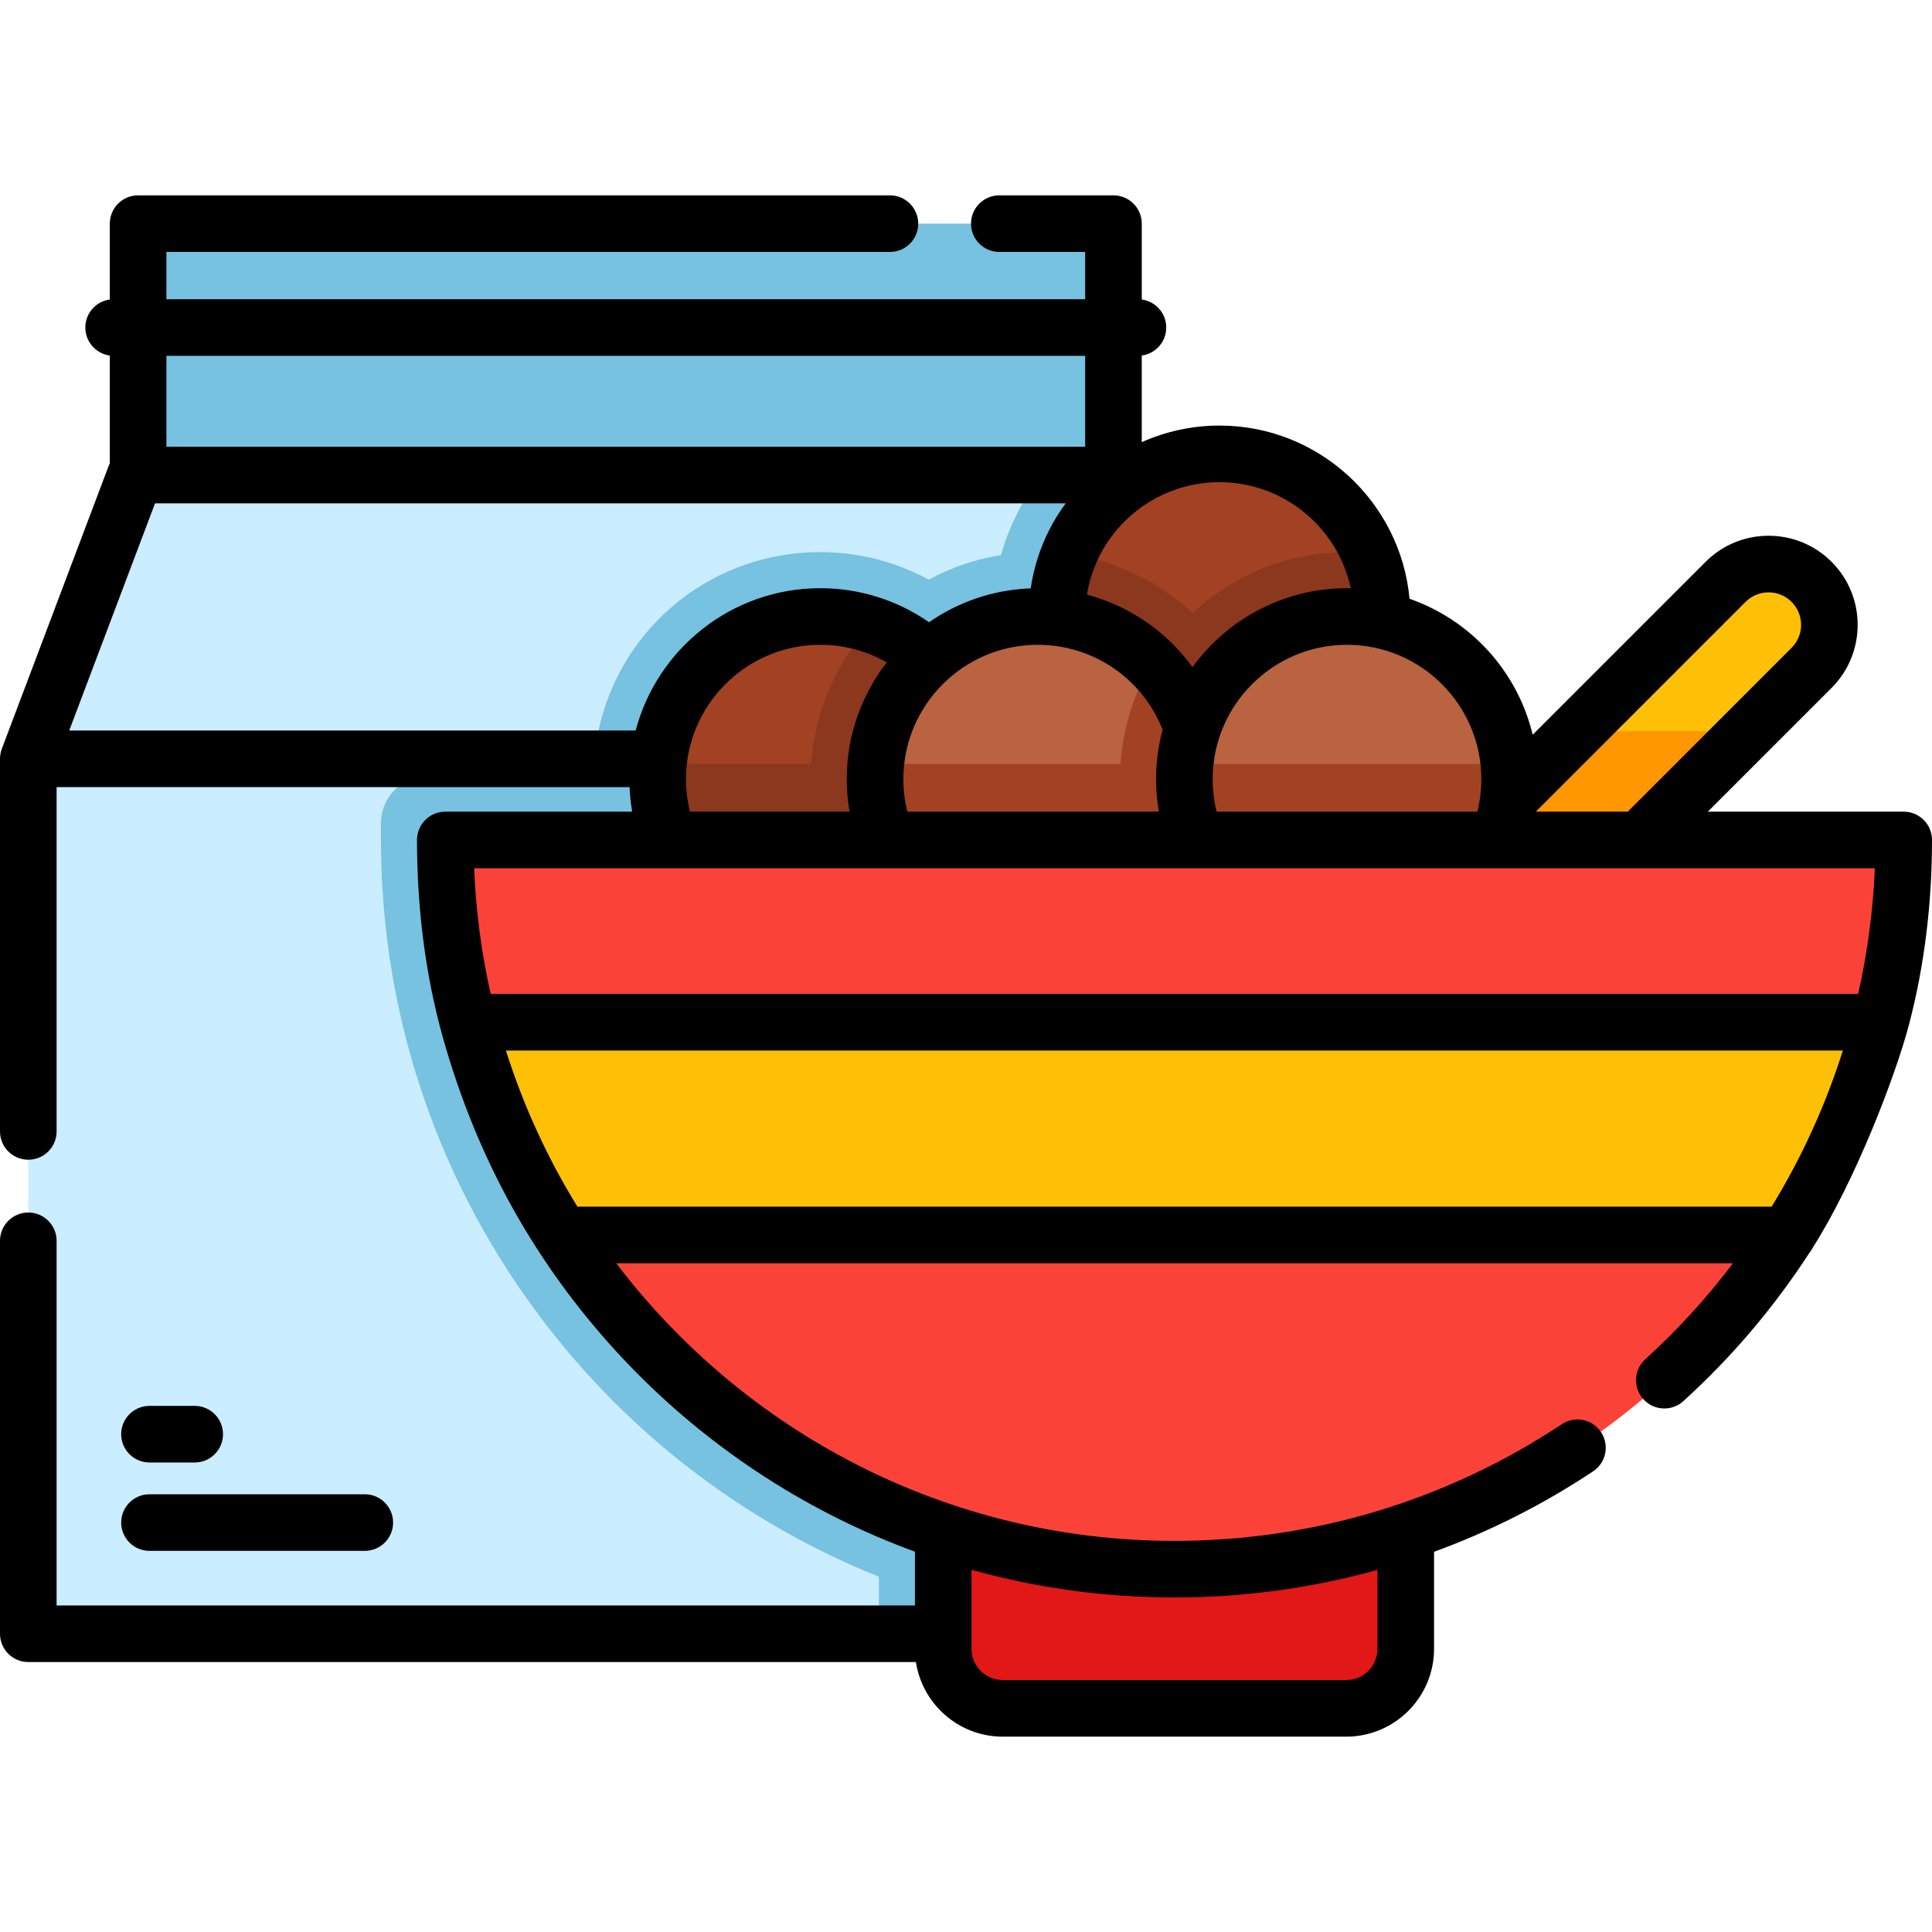 <?xml version="1.0" encoding="iso-8859-1"?>
<!-- Generator: Adobe Illustrator 19.0.0, SVG Export Plug-In . SVG Version: 6.00 Build 0)  -->
<svg version="1.1" id="Capa_1" xmlns="http://www.w3.org/2000/svg" xmlns:xlink="http://www.w3.org/1999/xlink" x="0px" y="0px"
	 viewBox="0 0 512 512" style="enable-background:new 0 0 512 512;" xml:space="preserve">
<rect x="36.597" y="59.269" style="fill:#76C2E0;" width="258.49" height="84.5"/>
<polygon style="fill:#CAEDFF;" points="324.18,432.96 7.5,432.96 7.5,201.099 35.901,125.887 295.46,125.887 323.85,201.099 
	323.861,205.544 323.907,241.495 "/>
<g>
	<path style="fill:#76C2E0;" d="M323.907,241.495c-1.978,2.751-4.207,5.366-6.674,7.8c-11.302,11.176-26.31,17.339-42.238,17.339
		c-10.415,0-20.227-2.672-28.788-7.345c-3.115,1.694-6.412,3.149-9.88,4.298c-6.06,2.012-12.438,3.047-18.942,3.047
		c-33.165,0-60.146-26.992-60.146-60.157c0-2.001,0.091-3.854,0.273-5.674c2.899-31.062,28.629-54.483,59.873-54.483
		c6.503,0,12.882,1.035,18.965,3.058c3.422,1.126,6.685,2.558,9.778,4.23c5.855-3.184,12.302-5.412,19.146-6.503
		c0.648-2.285,1.41-4.548,2.331-6.765c2.183-5.287,5.059-10.13,8.504-14.451h19.351l28.39,75.21l0.011,4.446L323.907,241.495z"/>
	<path style="fill:#76C2E0;" d="M324.18,432.96h-90.434c-0.546-2.797-0.83-5.696-0.83-8.652v-6.469
		c-39.817-15.94-74.335-43.955-98.45-81.305c-12.2-18.896-21.25-39.544-26.889-61.373c-4.389-17.089-6.617-34.768-6.617-52.562v-4.4
		c0-6.992,5.673-12.654,12.655-12.654h210.248L324.18,432.96z"/>
</g>
<path style="fill:#A24223;" d="M366.27,163.374c0,19.658-13.155,36.247-31.153,41.42c-3.798,1.103-7.8,1.683-11.95,1.683
	c-9.653,0-18.555-3.172-25.741-8.527c-10.528-7.856-17.35-20.42-17.35-34.575c0-5.833,1.16-11.404,3.275-16.486
	c6.469-15.622,21.864-26.605,39.816-26.605c17.862,0,33.177,10.858,39.714,26.321C365.065,151.754,366.27,157.428,366.27,163.374z"
	/>
<g>
	<path style="fill:#8B381E;" d="M335.117,204.794c-3.798,1.103-7.8,1.683-11.95,1.683c-9.653,0-18.555-3.172-25.741-8.527
		c-10.528-7.856-17.35-20.42-17.35-34.575c0-5.833,1.16-11.404,3.275-16.486c12.757,1.774,24.57,7.561,33.893,16.759
		C328.398,174.653,334.708,189.206,335.117,204.794z"/>
	<path style="fill:#8B381E;" d="M366.27,163.374c0,23.808-19.294,43.102-43.103,43.102c-9.653,0-18.555-3.172-25.741-8.527
		c4.15-29.14,29.266-51.63,59.543-51.63c2.001,0,3.968,0.102,5.912,0.284C365.065,151.754,366.27,157.428,366.27,163.374z"/>
</g>
<path style="fill:#A24223;" d="M260.487,206.476c0,19.056-12.37,35.235-29.527,40.919c-4.264,1.421-8.834,2.183-13.575,2.183
	c-23.797,0-43.091-19.306-43.091-43.102c0-1.353,0.057-2.695,0.193-4.014c2.012-21.921,20.454-39.089,42.898-39.089
	c4.741,0,9.312,0.762,13.575,2.183c15.94,5.276,27.742,19.613,29.334,36.906C260.43,203.782,260.487,205.124,260.487,206.476z"/>
<g>
	<path style="fill:#8B381E;" d="M260.487,206.476c0,19.056-12.37,35.235-29.527,40.919c-4.264,1.421-8.834,2.183-13.575,2.183
		c-23.797,0-43.091-19.306-43.091-43.102c0-1.353,0.057-2.695,0.193-4.014h85.807C260.43,203.782,260.487,205.124,260.487,206.476z"
		/>
	<path style="fill:#8B381E;" d="M260.487,206.476c0,19.056-12.37,35.235-29.527,40.919c-10.005-10.733-16.122-25.127-16.122-40.919
		s6.117-30.187,16.122-40.92C248.116,171.242,260.487,187.41,260.487,206.476z"/>
</g>
<path style="fill:#B96340;" d="M318.097,206.476c0,12.006-4.911,22.864-12.836,30.675c-7.777,7.686-18.476,12.427-30.266,12.427
	c-23.808,0-43.102-19.306-43.102-43.102c0-1.353,0.057-2.695,0.193-4.014c2.012-21.921,20.454-39.089,42.909-39.089
	c11.79,0,22.489,4.741,30.266,12.416c7.027,6.936,11.688,16.27,12.654,26.673C318.04,203.782,318.097,205.124,318.097,206.476z"/>
<g>
	<path style="fill:#A24223;" d="M318.097,206.476c0,12.006-4.911,22.864-12.836,30.675c-7.777,7.686-18.476,12.427-30.266,12.427
		c-23.808,0-43.102-19.306-43.102-43.102c0-1.353,0.057-2.695,0.193-4.014h85.83C318.04,203.782,318.097,205.124,318.097,206.476z"
		/>
	<path style="fill:#A24223;" d="M318.097,206.476c0,12.006-4.911,22.864-12.836,30.675c-5.366-8.982-8.436-19.476-8.436-30.675
		c0-11.211,3.081-21.705,8.436-30.687C313.185,183.612,318.097,194.469,318.097,206.476z"/>
</g>
<path style="fill:#B96340;" d="M400.072,206.476c0,23.797-19.294,43.102-43.102,43.102c-23.797,0-43.091-19.306-43.091-43.102
	c0-1.353,0.057-2.695,0.193-4.014c2.012-21.921,20.454-39.089,42.898-39.089c22.455,0,40.897,17.168,42.909,39.089
	C400.015,203.782,400.072,205.124,400.072,206.476z"/>
<path style="fill:#A24223;" d="M400.072,206.476c0,23.797-19.294,43.102-43.102,43.102c-23.797,0-43.091-19.306-43.091-43.102
	c0-1.353,0.057-2.695,0.193-4.014h85.807C400.015,203.782,400.072,205.124,400.072,206.476z"/>
<path style="fill:#FEC007;" d="M480.09,176.988l-16.797,16.797l-83.536,83.536l-22.787-22.787l100.332-100.332
	c3.142-3.142,7.268-4.713,11.394-4.713c4.109,0,8.252,1.571,11.394,4.713C486.374,160.502,486.374,170.687,480.09,176.988z"/>
<polygon style="fill:#FE9700;" points="463.293,193.785 379.758,277.32 356.971,254.533 417.719,193.785 "/>
<path style="fill:#E21717;" d="M356.765,452.729h-91.021c-8.711,0-15.773-7.062-15.773-15.773v-50.358h122.567v50.358
	C372.538,445.667,365.476,452.729,356.765,452.729z"/>
<path style="fill:#FB4239;" d="M504.5,222.597c0,16.676-2.106,32.851-6.077,48.302c-5.231,20.267-13.655,39.256-24.721,56.381
	c-34.388,53.291-94.308,88.559-162.445,88.559c-68.154,0-128.057-35.268-162.462-88.559c-11.066-17.125-19.473-36.114-24.703-56.381
	c-3.97-15.45-6.077-31.625-6.077-48.302L504.5,222.597L504.5,222.597z"/>
<path style="fill:#FEC007;" d="M498.423,270.897c-5.231,20.267-13.655,39.256-24.721,56.381H148.797
	c-11.066-17.125-19.473-36.114-24.703-56.381H498.423z"/>
<path d="M505.89,271.574c4.161-15.851,6.11-32.33,6.11-48.975c0-4.143-3.357-7.5-7.5-7.5h-51.912l32.806-32.806
	c9.207-9.208,9.207-24.189-0.008-33.404c-4.468-4.455-10.394-6.909-16.686-6.909c-6.312,0-12.243,2.456-16.704,6.916l-45.821,45.821
	c-4.024-16.832-16.475-30.417-32.632-36.035c-2.379-25.705-24.058-45.902-50.374-45.902c-7.154,0-14.163,1.526-20.59,4.39V94.221
	c3.662-0.496,6.486-3.626,6.486-7.424s-2.825-6.928-6.486-7.424V59.269c0-4.143-3.357-7.5-7.5-7.5h-30.25
	c-4.143,0-7.5,3.357-7.5,7.5s3.357,7.5,7.5,7.5h22.75v12.53H44.1v-12.53h191.74c4.143,0,7.5-3.357,7.5-7.5s-3.357-7.5-7.5-7.5H36.6
	c-4.143,0-7.5,3.357-7.5,7.5v20.106c-3.663,0.495-6.488,3.625-6.488,7.424c0,3.799,2.826,6.929,6.488,7.424v28.556
	c-0.071,0.155-0.155,0.3-0.216,0.461l-28.4,75.2C0.167,199.277,0,200.195,0,201.089v98.75c0,4.143,3.357,7.5,7.5,7.5
	s7.5-3.357,7.5-7.5v-91.245h151.84c0.09,2.192,0.327,4.361,0.696,6.505H118.01c-4.143,0-7.5,3.357-7.5,7.5
	c0,17.459,2.088,35.294,6.799,52.134c4.76,17.015,11.5,33.417,20.405,48.689c7.674,13.16,16.864,25.446,27.299,36.551
	c10.02,10.664,21.197,20.237,33.278,28.494c12.175,8.321,25.265,15.299,38.967,20.752c1.728,0.688,3.465,1.351,5.212,1.99v14.252H15
	v-96.63c0-4.143-3.357-7.5-7.5-7.5s-7.5,3.357-7.5,7.5v104.13c0,4.143,3.357,7.5,7.5,7.5h235.233
	c1.693,11.177,11.365,19.771,23.007,19.771h91.029c12.831,0,23.271-10.439,23.271-23.271v-25.72
	c14.752-5.382,28.893-12.515,42.15-21.323c3.45-2.292,4.389-6.947,2.097-10.397c-2.292-3.451-6.947-4.388-10.397-2.097
	c-30.452,20.232-65.944,30.927-102.64,30.927c-60.306,0-113.982-28.9-147.935-73.569h295.939
	c-6.897,9.114-14.655,17.641-23.234,25.425c-3.067,2.783-3.298,7.526-0.515,10.595c2.784,3.067,7.527,3.297,10.595,0.515
	c12.879-11.686,24.061-24.908,33.383-39.255c0.367-0.444,0.678-0.934,0.936-1.455C491.581,313.098,502.33,285.134,505.89,271.574z
	 M365.04,416.046v20.913c0,4.561-3.71,8.271-8.271,8.271H265.74c-4.561,0-8.271-3.71-8.271-8.271v-20.937
	c17.124,4.768,35.158,7.327,53.78,7.327C329.594,423.349,347.66,420.87,365.04,416.046z M462.604,159.503
	c1.627-1.627,3.792-2.523,6.097-2.523c2.293,0,4.457,0.898,6.086,2.523c3.359,3.358,3.359,8.824,0,12.183l-43.414,43.413h-24.365
	L462.604,159.503z M392.57,206.479c0,2.933-0.353,5.816-1.051,8.619H322.42c-0.698-2.803-1.051-5.687-1.051-8.619
	c0-19.63,15.97-35.601,35.6-35.601S392.57,186.85,392.57,206.479z M239.4,206.479c0-19.63,15.966-35.601,35.59-35.601
	c1.434,0,2.852,0.086,4.249,0.251c0.032,0.004,0.063,0.008,0.095,0.011c12.915,1.566,23.961,10.045,28.763,22.245
	c-1.12,4.179-1.727,8.565-1.727,13.093c0,2.912,0.259,5.788,0.746,8.619H240.45C239.752,212.297,239.4,209.413,239.4,206.479z
	 M357.974,155.904c-0.335-0.007-0.667-0.025-1.004-0.025c-16.826,0-31.75,8.263-40.955,20.936
	c-6.799-9.429-16.674-16.237-27.969-19.232c0.588-3.613,1.72-7.095,3.411-10.397c2.117-4.137,4.979-7.769,8.521-10.807
	c6.434-5.546,14.67-8.601,23.192-8.601C340.236,127.779,354.529,139.852,357.974,155.904z M287.58,94.299v24.09H44.1v-24.09H287.58z
	 M41.085,133.389h241.338c-1.615,2.192-3.064,4.51-4.319,6.962c-2.489,4.863-4.15,10.15-4.958,15.575
	c-9.982,0.36-19.232,3.622-26.935,8.972c-8.418-5.846-18.441-9.019-28.821-9.019c-23.448,0-43.218,16.035-48.931,37.715H18.348
	L41.085,133.389z M181.79,206.479c0-19.63,15.97-35.601,35.6-35.601c6.237,0,12.288,1.63,17.61,4.664
	c-6.635,8.561-10.599,19.292-10.599,30.937c0,2.912,0.259,5.789,0.746,8.619h-42.302C182.146,212.296,181.79,209.413,181.79,206.479
	z M496.848,230.099c-0.458,11.273-1.958,22.415-4.418,33.3H130.038c-2.426-10.78-3.924-21.907-4.378-33.3L496.848,230.099
	L496.848,230.099z M153.022,319.779c-7.918-12.846-14.317-26.723-18.943-41.381h354.295c-4.579,14.503-10.92,28.406-18.879,41.381
	H153.022z"/>
<path d="M39.613,387.574H51.6c4.143,0,7.5-3.357,7.5-7.5s-3.357-7.5-7.5-7.5H39.613c-4.143,0-7.5,3.357-7.5,7.5
	S35.471,387.574,39.613,387.574z"/>
<path d="M39.613,410.997h57.061c4.143,0,7.5-3.357,7.5-7.5s-3.357-7.5-7.5-7.5H39.613c-4.143,0-7.5,3.357-7.5,7.5
	S35.471,410.997,39.613,410.997z"/>
<g>
</g>
<g>
</g>
<g>
</g>
<g>
</g>
<g>
</g>
<g>
</g>
<g>
</g>
<g>
</g>
<g>
</g>
<g>
</g>
<g>
</g>
<g>
</g>
<g>
</g>
<g>
</g>
<g>
</g>
</svg>

